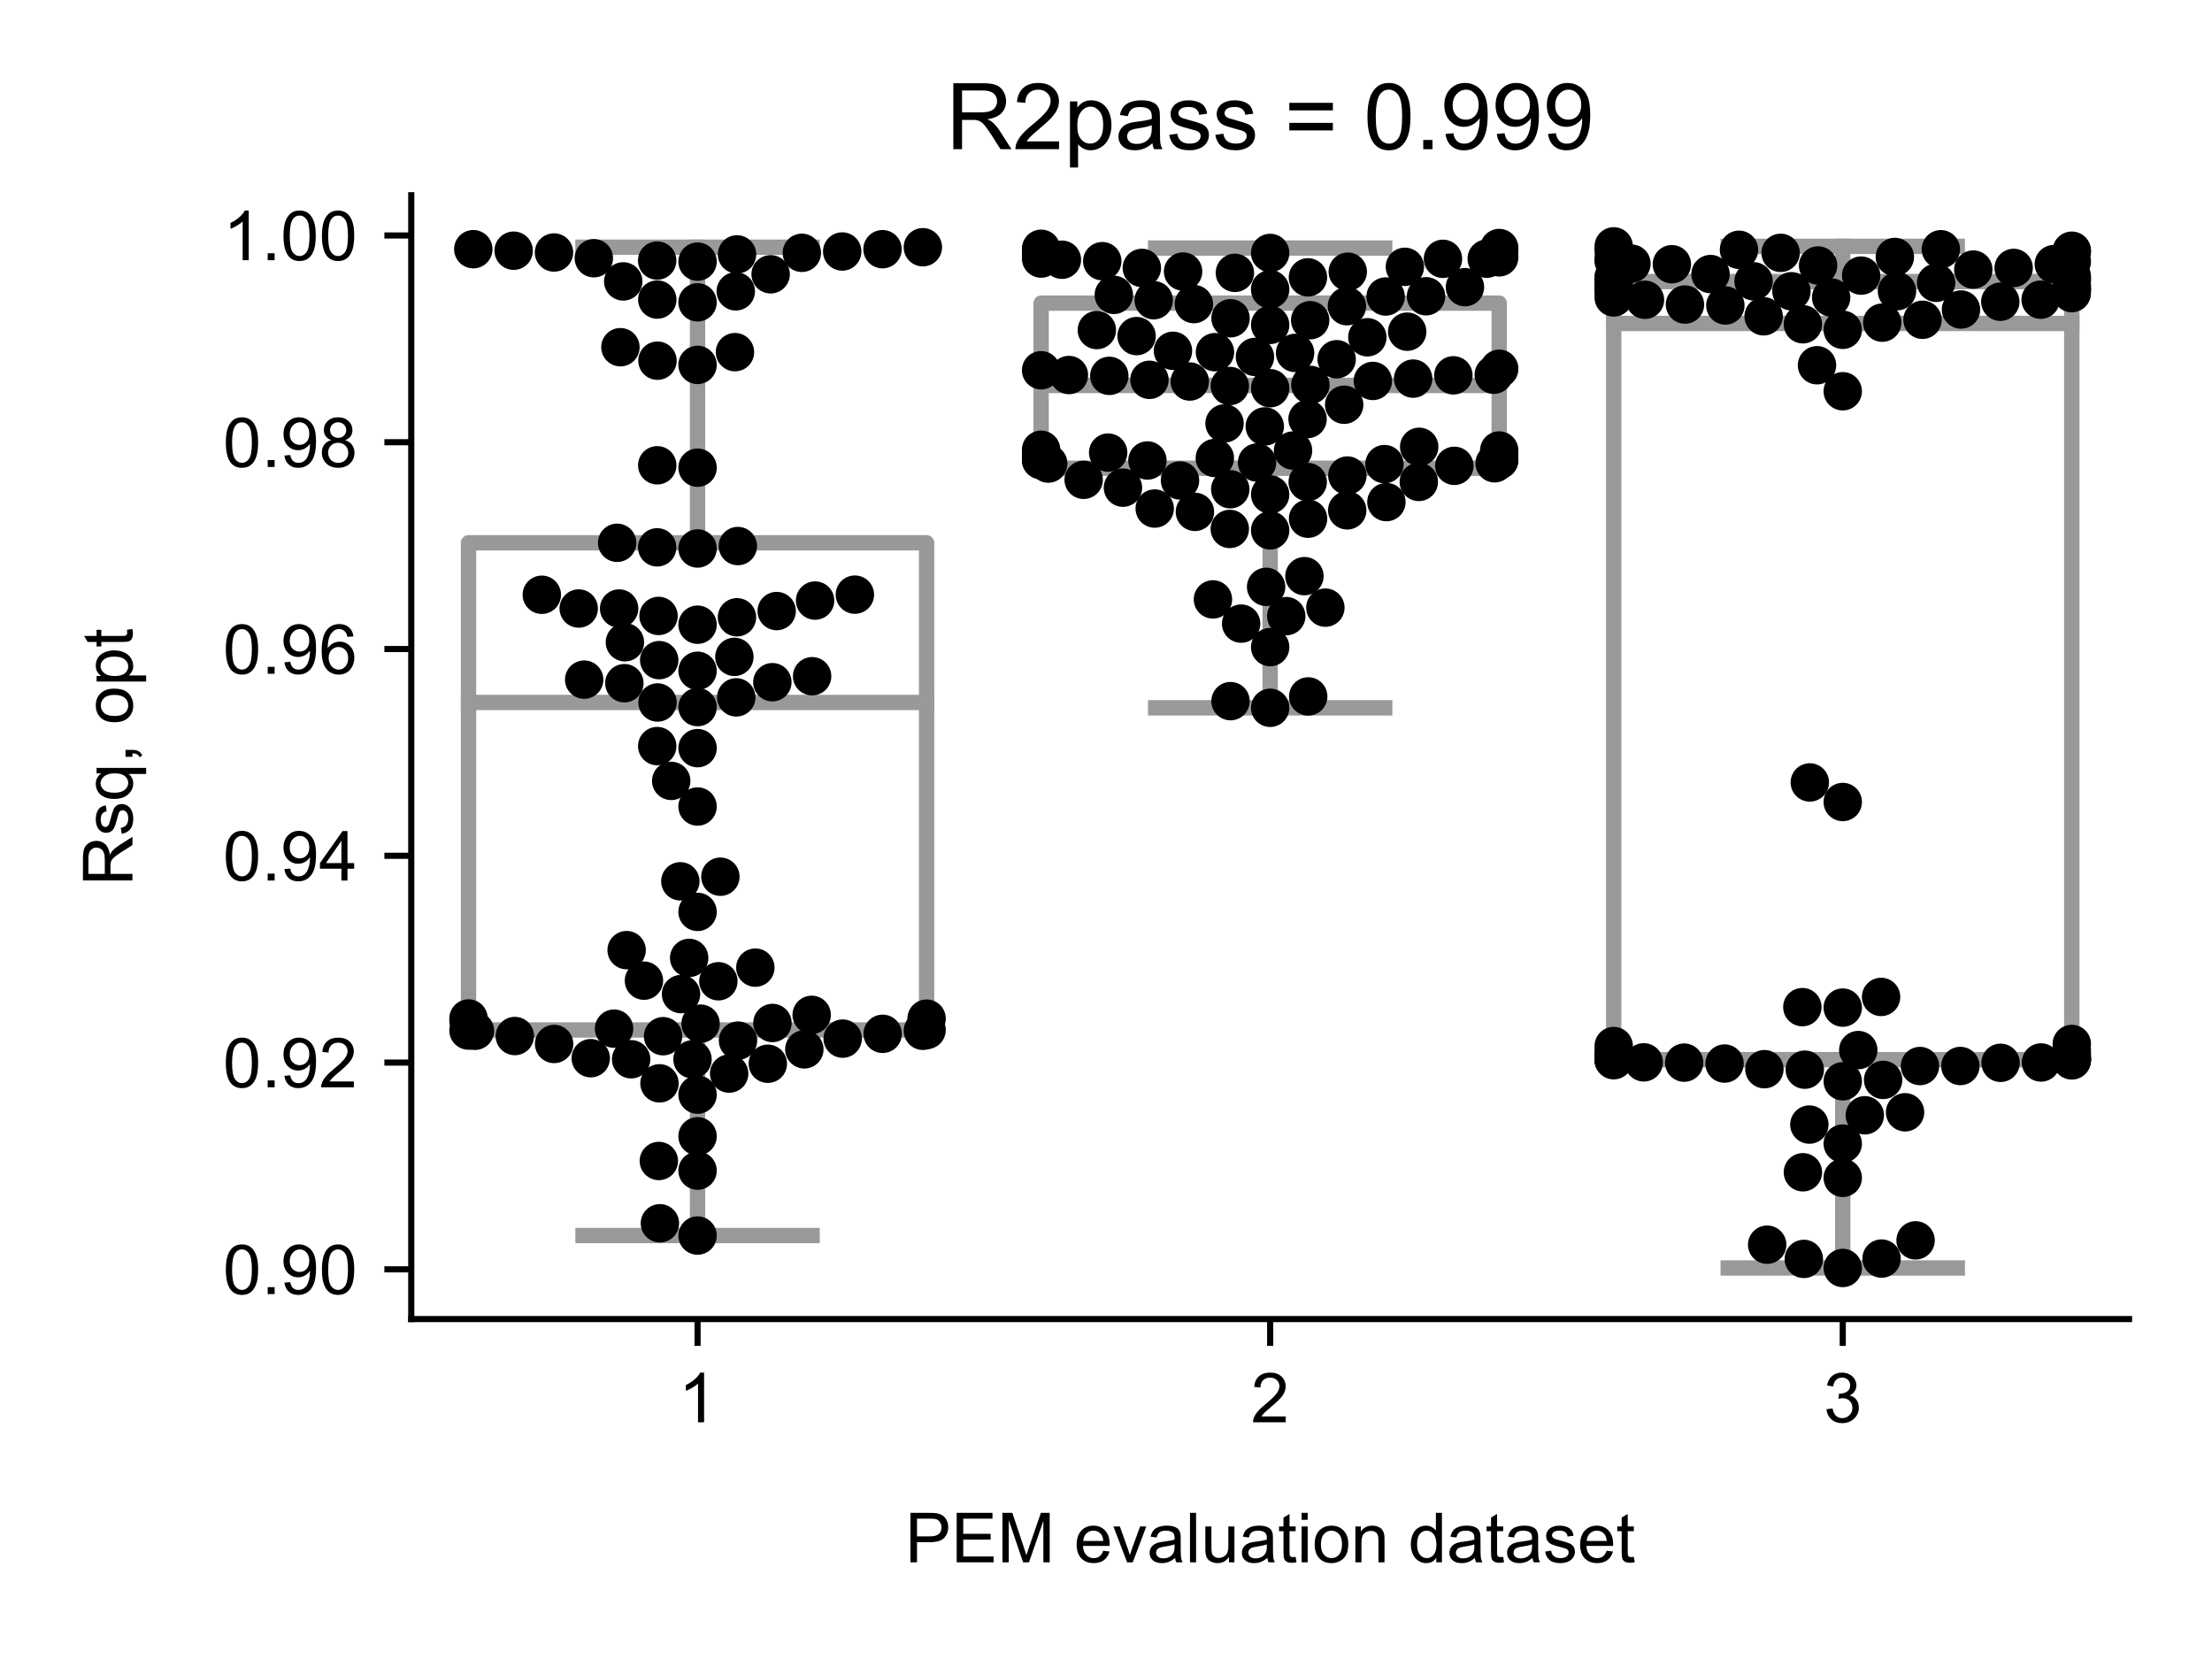 <?xml version="1.0" encoding="utf-8" standalone="no"?>
<!DOCTYPE svg PUBLIC "-//W3C//DTD SVG 1.1//EN"
  "http://www.w3.org/Graphics/SVG/1.1/DTD/svg11.dtd">
<!-- Created with matplotlib (https://matplotlib.org/) -->
<svg height="216pt" version="1.1" viewBox="0 0 288 216" width="288pt" xmlns="http://www.w3.org/2000/svg" xmlns:xlink="http://www.w3.org/1999/xlink">
 <defs>
  <style type="text/css">*{stroke-linecap:butt;stroke-linejoin:round;}</style>
 </defs>
 <g id="figure_1">
  <g id="patch_1">
   <path d="M 0 216 
L 288 216 
L 288 0 
L 0 0 
z
" style="fill:#ffffff;"/>
  </g>
  <g id="axes_1">
   <g id="patch_2">
    <path d="M 53.546 171.738 
L 277.2 171.738 
L 277.2 25.425 
L 53.546 25.425 
z
" style="fill:#ffffff;"/>
   </g>
   <g id="patch_3">
    <path clip-path="url(#p4222697582)" d="M 61.001 134.102 
L 120.642 134.102 
L 120.642 70.671 
L 61.001 70.671 
L 61.001 134.102 
z
" style="fill:#ffffff;stroke:#999999;stroke-linejoin:miter;stroke-width:2;"/>
   </g>
   <g id="patch_4">
    <path clip-path="url(#p4222697582)" d="M 135.552 60.967 
L 195.193 60.967 
L 195.193 39.466 
L 135.552 39.466 
L 135.552 60.967 
z
" style="fill:#ffffff;stroke:#999999;stroke-linejoin:miter;stroke-width:2;"/>
   </g>
   <g id="patch_5">
    <path clip-path="url(#p4222697582)" d="M 210.104 137.968 
L 269.745 137.968 
L 269.745 36.66 
L 210.104 36.66 
L 210.104 137.968 
z
" style="fill:#ffffff;stroke:#999999;stroke-linejoin:miter;stroke-width:2;"/>
   </g>
   <g id="matplotlib.axis_1">
    <g id="xtick_1">
     <g id="line2d_1">
      <defs>
       <path d="M 0 0 
L 0 3.5 
" id="md95dcad3e2" style="stroke:#000000;stroke-width:0.8;"/>
      </defs>
      <g>
       <use style="stroke:#000000;stroke-width:0.8;" x="90.821" xlink:href="#md95dcad3e2" y="171.738"/>
      </g>
     </g>
     <g id="text_1">
      <!-- 1 -->
      <g transform="translate(88.319 185.18)scale(0.09 -0.09)">
       <defs>
        <path d="M 37.25 0 
L 28.469 0 
L 28.469 56 
Q 25.297 52.984 20.141 49.953 
Q 14.984 46.922 10.891 45.406 
L 10.891 53.906 
Q 18.266 57.375 23.781 62.297 
Q 29.297 67.234 31.594 71.875 
L 37.25 71.875 
z
" id="ArialMT-49"/>
       </defs>
       <use xlink:href="#ArialMT-49"/>
      </g>
     </g>
    </g>
    <g id="xtick_2">
     <g id="line2d_2">
      <g>
       <use style="stroke:#000000;stroke-width:0.8;" x="165.373" xlink:href="#md95dcad3e2" y="171.738"/>
      </g>
     </g>
     <g id="text_2">
      <!-- 2 -->
      <g transform="translate(162.87 185.18)scale(0.09 -0.09)">
       <defs>
        <path d="M 50.344 8.453 
L 50.344 0 
L 3.031 0 
Q 2.938 3.172 4.047 6.109 
Q 5.859 10.938 9.828 15.625 
Q 13.812 20.312 21.344 26.469 
Q 33.016 36.031 37.109 41.625 
Q 41.219 47.219 41.219 52.203 
Q 41.219 57.422 37.469 61 
Q 33.734 64.594 27.734 64.594 
Q 21.391 64.594 17.578 60.781 
Q 13.766 56.984 13.719 50.25 
L 4.688 51.172 
Q 5.609 61.281 11.656 66.578 
Q 17.719 71.875 27.938 71.875 
Q 38.234 71.875 44.234 66.156 
Q 50.25 60.453 50.25 52 
Q 50.25 47.703 48.484 43.547 
Q 46.734 39.406 42.656 34.812 
Q 38.578 30.219 29.109 22.219 
Q 21.188 15.578 18.938 13.203 
Q 16.703 10.844 15.234 8.453 
z
" id="ArialMT-50"/>
       </defs>
       <use xlink:href="#ArialMT-50"/>
      </g>
     </g>
    </g>
    <g id="xtick_3">
     <g id="line2d_3">
      <g>
       <use style="stroke:#000000;stroke-width:0.8;" x="239.924" xlink:href="#md95dcad3e2" y="171.738"/>
      </g>
     </g>
     <g id="text_3">
      <!-- 3 -->
      <g transform="translate(237.422 185.18)scale(0.09 -0.09)">
       <defs>
        <path d="M 4.203 18.891 
L 12.984 20.062 
Q 14.5 12.594 18.141 9.297 
Q 21.781 6 27 6 
Q 33.203 6 37.469 10.297 
Q 41.75 14.594 41.75 20.953 
Q 41.75 27 37.797 30.922 
Q 33.844 34.859 27.734 34.859 
Q 25.25 34.859 21.531 33.891 
L 22.516 41.609 
Q 23.391 41.5 23.922 41.5 
Q 29.547 41.5 34.031 44.422 
Q 38.531 47.359 38.531 53.469 
Q 38.531 58.297 35.25 61.469 
Q 31.984 64.656 26.812 64.656 
Q 21.688 64.656 18.266 61.422 
Q 14.844 58.203 13.875 51.766 
L 5.078 53.328 
Q 6.688 62.156 12.391 67.016 
Q 18.109 71.875 26.609 71.875 
Q 32.469 71.875 37.391 69.359 
Q 42.328 66.844 44.938 62.5 
Q 47.562 58.156 47.562 53.266 
Q 47.562 48.641 45.062 44.828 
Q 42.578 41.016 37.703 38.766 
Q 44.047 37.312 47.562 32.688 
Q 51.078 28.078 51.078 21.141 
Q 51.078 11.766 44.234 5.25 
Q 37.406 -1.266 26.953 -1.266 
Q 17.531 -1.266 11.297 4.344 
Q 5.078 9.969 4.203 18.891 
z
" id="ArialMT-51"/>
       </defs>
       <use xlink:href="#ArialMT-51"/>
      </g>
     </g>
    </g>
    <g id="text_4">
     <!-- PEM evaluation dataset -->
     <g transform="translate(117.846 203.411)scale(0.09 -0.09)">
      <defs>
       <path d="M 7.719 0 
L 7.719 71.578 
L 34.719 71.578 
Q 41.844 71.578 45.609 70.906 
Q 50.875 70.016 54.438 67.547 
Q 58.016 65.094 60.188 60.641 
Q 62.359 56.203 62.359 50.875 
Q 62.359 41.75 56.547 35.422 
Q 50.734 29.109 35.547 29.109 
L 17.188 29.109 
L 17.188 0 
z
M 17.188 37.547 
L 35.688 37.547 
Q 44.875 37.547 48.734 40.969 
Q 52.594 44.391 52.594 50.594 
Q 52.594 55.078 50.312 58.266 
Q 48.047 61.469 44.344 62.5 
Q 41.938 63.141 35.5 63.141 
L 17.188 63.141 
z
" id="ArialMT-80"/>
       <path d="M 7.906 0 
L 7.906 71.578 
L 59.672 71.578 
L 59.672 63.141 
L 17.391 63.141 
L 17.391 41.219 
L 56.984 41.219 
L 56.984 32.812 
L 17.391 32.812 
L 17.391 8.453 
L 61.328 8.453 
L 61.328 0 
z
" id="ArialMT-69"/>
       <path d="M 7.422 0 
L 7.422 71.578 
L 21.688 71.578 
L 38.625 20.906 
Q 40.969 13.812 42.047 10.297 
Q 43.266 14.203 45.844 21.781 
L 62.984 71.578 
L 75.734 71.578 
L 75.734 0 
L 66.609 0 
L 66.609 59.906 
L 45.797 0 
L 37.25 0 
L 16.547 60.938 
L 16.547 0 
z
" id="ArialMT-77"/>
       <path id="ArialMT-32"/>
       <path d="M 42.094 16.703 
L 51.172 15.578 
Q 49.031 7.625 43.219 3.219 
Q 37.406 -1.172 28.375 -1.172 
Q 17 -1.172 10.328 5.828 
Q 3.656 12.844 3.656 25.484 
Q 3.656 38.578 10.391 45.797 
Q 17.141 53.031 27.875 53.031 
Q 38.281 53.031 44.875 45.953 
Q 51.469 38.875 51.469 26.031 
Q 51.469 25.25 51.422 23.688 
L 12.75 23.688 
Q 13.234 15.141 17.578 10.594 
Q 21.922 6.062 28.422 6.062 
Q 33.25 6.062 36.672 8.594 
Q 40.094 11.141 42.094 16.703 
z
M 13.234 30.906 
L 42.188 30.906 
Q 41.609 37.453 38.875 40.719 
Q 34.672 45.797 27.984 45.797 
Q 21.922 45.797 17.797 41.75 
Q 13.672 37.703 13.234 30.906 
z
" id="ArialMT-101"/>
       <path d="M 21 0 
L 1.266 51.859 
L 10.547 51.859 
L 21.688 20.797 
Q 23.484 15.766 25 10.359 
Q 26.172 14.453 28.266 20.219 
L 39.797 51.859 
L 48.828 51.859 
L 29.203 0 
z
" id="ArialMT-118"/>
       <path d="M 40.438 6.391 
Q 35.547 2.25 31.031 0.531 
Q 26.516 -1.172 21.344 -1.172 
Q 12.797 -1.172 8.203 3 
Q 3.609 7.172 3.609 13.672 
Q 3.609 17.484 5.344 20.625 
Q 7.078 23.781 9.891 25.688 
Q 12.703 27.594 16.219 28.562 
Q 18.797 29.25 24.031 29.891 
Q 34.672 31.156 39.703 32.906 
Q 39.75 34.719 39.75 35.203 
Q 39.75 40.578 37.25 42.781 
Q 33.891 45.75 27.25 45.75 
Q 21.047 45.75 18.094 43.578 
Q 15.141 41.406 13.719 35.891 
L 5.125 37.062 
Q 6.297 42.578 8.984 45.969 
Q 11.672 49.359 16.75 51.188 
Q 21.828 53.031 28.516 53.031 
Q 35.156 53.031 39.297 51.469 
Q 43.453 49.906 45.406 47.531 
Q 47.359 45.172 48.141 41.547 
Q 48.578 39.312 48.578 33.453 
L 48.578 21.734 
Q 48.578 9.469 49.141 6.219 
Q 49.703 2.984 51.375 0 
L 42.188 0 
Q 40.828 2.734 40.438 6.391 
z
M 39.703 26.031 
Q 34.906 24.078 25.344 22.703 
Q 19.922 21.922 17.672 20.938 
Q 15.438 19.969 14.203 18.094 
Q 12.984 16.219 12.984 13.922 
Q 12.984 10.406 15.641 8.062 
Q 18.312 5.719 23.438 5.719 
Q 28.516 5.719 32.469 7.938 
Q 36.422 10.156 38.281 14.016 
Q 39.703 17 39.703 22.797 
z
" id="ArialMT-97"/>
       <path d="M 6.391 0 
L 6.391 71.578 
L 15.188 71.578 
L 15.188 0 
z
" id="ArialMT-108"/>
       <path d="M 40.578 0 
L 40.578 7.625 
Q 34.516 -1.172 24.125 -1.172 
Q 19.531 -1.172 15.547 0.578 
Q 11.578 2.344 9.641 5 
Q 7.719 7.672 6.938 11.531 
Q 6.391 14.109 6.391 19.734 
L 6.391 51.859 
L 15.188 51.859 
L 15.188 23.094 
Q 15.188 16.219 15.719 13.812 
Q 16.547 10.359 19.234 8.375 
Q 21.922 6.391 25.875 6.391 
Q 29.828 6.391 33.297 8.422 
Q 36.766 10.453 38.203 13.938 
Q 39.656 17.438 39.656 24.078 
L 39.656 51.859 
L 48.438 51.859 
L 48.438 0 
z
" id="ArialMT-117"/>
       <path d="M 25.781 7.859 
L 27.047 0.094 
Q 23.344 -0.688 20.406 -0.688 
Q 15.625 -0.688 12.984 0.828 
Q 10.359 2.344 9.281 4.812 
Q 8.203 7.281 8.203 15.188 
L 8.203 45.016 
L 1.766 45.016 
L 1.766 51.859 
L 8.203 51.859 
L 8.203 64.703 
L 16.938 69.969 
L 16.938 51.859 
L 25.781 51.859 
L 25.781 45.016 
L 16.938 45.016 
L 16.938 14.703 
Q 16.938 10.938 17.406 9.859 
Q 17.875 8.797 18.922 8.156 
Q 19.969 7.516 21.922 7.516 
Q 23.391 7.516 25.781 7.859 
z
" id="ArialMT-116"/>
       <path d="M 6.641 61.469 
L 6.641 71.578 
L 15.438 71.578 
L 15.438 61.469 
z
M 6.641 0 
L 6.641 51.859 
L 15.438 51.859 
L 15.438 0 
z
" id="ArialMT-105"/>
       <path d="M 3.328 25.922 
Q 3.328 40.328 11.328 47.266 
Q 18.016 53.031 27.641 53.031 
Q 38.328 53.031 45.109 46.016 
Q 51.906 39.016 51.906 26.656 
Q 51.906 16.656 48.906 10.906 
Q 45.906 5.172 40.156 2 
Q 34.422 -1.172 27.641 -1.172 
Q 16.75 -1.172 10.031 5.812 
Q 3.328 12.797 3.328 25.922 
z
M 12.359 25.922 
Q 12.359 15.969 16.703 11.016 
Q 21.047 6.062 27.641 6.062 
Q 34.188 6.062 38.531 11.031 
Q 42.875 16.016 42.875 26.219 
Q 42.875 35.844 38.5 40.797 
Q 34.125 45.75 27.641 45.75 
Q 21.047 45.75 16.703 40.812 
Q 12.359 35.891 12.359 25.922 
z
" id="ArialMT-111"/>
       <path d="M 6.594 0 
L 6.594 51.859 
L 14.5 51.859 
L 14.5 44.484 
Q 20.219 53.031 31 53.031 
Q 35.688 53.031 39.625 51.344 
Q 43.562 49.656 45.516 46.922 
Q 47.469 44.188 48.25 40.438 
Q 48.734 37.984 48.734 31.891 
L 48.734 0 
L 39.938 0 
L 39.938 31.547 
Q 39.938 36.922 38.906 39.578 
Q 37.891 42.234 35.281 43.812 
Q 32.672 45.406 29.156 45.406 
Q 23.531 45.406 19.453 41.844 
Q 15.375 38.281 15.375 28.328 
L 15.375 0 
z
" id="ArialMT-110"/>
       <path d="M 40.234 0 
L 40.234 6.547 
Q 35.297 -1.172 25.734 -1.172 
Q 19.531 -1.172 14.328 2.25 
Q 9.125 5.672 6.266 11.797 
Q 3.422 17.922 3.422 25.875 
Q 3.422 33.641 6 39.969 
Q 8.594 46.297 13.766 49.656 
Q 18.953 53.031 25.344 53.031 
Q 30.031 53.031 33.688 51.047 
Q 37.359 49.078 39.656 45.906 
L 39.656 71.578 
L 48.391 71.578 
L 48.391 0 
z
M 12.453 25.875 
Q 12.453 15.922 16.641 10.984 
Q 20.844 6.062 26.562 6.062 
Q 32.328 6.062 36.344 10.766 
Q 40.375 15.484 40.375 25.141 
Q 40.375 35.797 36.266 40.766 
Q 32.172 45.75 26.172 45.75 
Q 20.312 45.75 16.375 40.969 
Q 12.453 36.188 12.453 25.875 
z
" id="ArialMT-100"/>
       <path d="M 3.078 15.484 
L 11.766 16.844 
Q 12.5 11.625 15.844 8.844 
Q 19.188 6.062 25.203 6.062 
Q 31.25 6.062 34.172 8.516 
Q 37.109 10.984 37.109 14.312 
Q 37.109 17.281 34.516 19 
Q 32.719 20.172 25.531 21.969 
Q 15.875 24.422 12.141 26.203 
Q 8.406 27.984 6.469 31.125 
Q 4.547 34.281 4.547 38.094 
Q 4.547 41.547 6.125 44.5 
Q 7.719 47.469 10.453 49.422 
Q 12.5 50.922 16.031 51.969 
Q 19.578 53.031 23.641 53.031 
Q 29.734 53.031 34.344 51.266 
Q 38.969 49.516 41.156 46.5 
Q 43.359 43.5 44.188 38.484 
L 35.594 37.312 
Q 35.016 41.312 32.203 43.547 
Q 29.391 45.797 24.266 45.797 
Q 18.219 45.797 15.625 43.797 
Q 13.031 41.797 13.031 39.109 
Q 13.031 37.406 14.109 36.031 
Q 15.188 34.625 17.484 33.688 
Q 18.797 33.203 25.25 31.453 
Q 34.578 28.953 38.25 27.359 
Q 41.938 25.781 44.031 22.75 
Q 46.141 19.734 46.141 15.234 
Q 46.141 10.844 43.578 6.953 
Q 41.016 3.078 36.172 0.953 
Q 31.344 -1.172 25.25 -1.172 
Q 15.141 -1.172 9.844 3.031 
Q 4.547 7.234 3.078 15.484 
z
" id="ArialMT-115"/>
      </defs>
      <use xlink:href="#ArialMT-80"/>
      <use x="66.699" xlink:href="#ArialMT-69"/>
      <use x="133.398" xlink:href="#ArialMT-77"/>
      <use x="216.699" xlink:href="#ArialMT-32"/>
      <use x="244.482" xlink:href="#ArialMT-101"/>
      <use x="300.098" xlink:href="#ArialMT-118"/>
      <use x="350.098" xlink:href="#ArialMT-97"/>
      <use x="405.713" xlink:href="#ArialMT-108"/>
      <use x="427.93" xlink:href="#ArialMT-117"/>
      <use x="483.545" xlink:href="#ArialMT-97"/>
      <use x="539.16" xlink:href="#ArialMT-116"/>
      <use x="566.943" xlink:href="#ArialMT-105"/>
      <use x="589.16" xlink:href="#ArialMT-111"/>
      <use x="644.775" xlink:href="#ArialMT-110"/>
      <use x="700.391" xlink:href="#ArialMT-32"/>
      <use x="728.174" xlink:href="#ArialMT-100"/>
      <use x="783.789" xlink:href="#ArialMT-97"/>
      <use x="839.404" xlink:href="#ArialMT-116"/>
      <use x="867.188" xlink:href="#ArialMT-97"/>
      <use x="922.803" xlink:href="#ArialMT-115"/>
      <use x="972.803" xlink:href="#ArialMT-101"/>
      <use x="1028.418" xlink:href="#ArialMT-116"/>
     </g>
    </g>
   </g>
   <g id="matplotlib.axis_2">
    <g id="ytick_1">
     <g id="line2d_4">
      <defs>
       <path d="M 0 0 
L -3.5 0 
" id="m037b7d2558" style="stroke:#000000;stroke-width:0.8;"/>
      </defs>
      <g>
       <use style="stroke:#000000;stroke-width:0.8;" x="53.546" xlink:href="#m037b7d2558" y="165.267"/>
      </g>
     </g>
     <g id="text_5">
      <!-- 0.90 -->
      <g transform="translate(29.031 168.488)scale(0.09 -0.09)">
       <defs>
        <path d="M 4.156 35.297 
Q 4.156 48 6.766 55.734 
Q 9.375 63.484 14.516 67.672 
Q 19.672 71.875 27.484 71.875 
Q 33.25 71.875 37.594 69.547 
Q 41.938 67.234 44.766 62.859 
Q 47.609 58.5 49.219 52.219 
Q 50.828 45.953 50.828 35.297 
Q 50.828 22.703 48.234 14.969 
Q 45.656 7.234 40.5 3 
Q 35.359 -1.219 27.484 -1.219 
Q 17.141 -1.219 11.234 6.203 
Q 4.156 15.141 4.156 35.297 
z
M 13.188 35.297 
Q 13.188 17.672 17.312 11.828 
Q 21.438 6 27.484 6 
Q 33.547 6 37.672 11.859 
Q 41.797 17.719 41.797 35.297 
Q 41.797 52.984 37.672 58.781 
Q 33.547 64.594 27.391 64.594 
Q 21.344 64.594 17.719 59.469 
Q 13.188 52.938 13.188 35.297 
z
" id="ArialMT-48"/>
        <path d="M 9.078 0 
L 9.078 10.016 
L 19.094 10.016 
L 19.094 0 
z
" id="ArialMT-46"/>
        <path d="M 5.469 16.547 
L 13.922 17.328 
Q 14.984 11.375 18.016 8.688 
Q 21.047 6 25.781 6 
Q 29.828 6 32.875 7.859 
Q 35.938 9.719 37.891 12.812 
Q 39.844 15.922 41.156 21.188 
Q 42.484 26.469 42.484 31.938 
Q 42.484 32.516 42.438 33.688 
Q 39.797 29.5 35.234 26.875 
Q 30.672 24.266 25.344 24.266 
Q 16.453 24.266 10.297 30.703 
Q 4.156 37.156 4.156 47.703 
Q 4.156 58.594 10.578 65.234 
Q 17 71.875 26.656 71.875 
Q 33.641 71.875 39.422 68.109 
Q 45.219 64.359 48.219 57.391 
Q 51.219 50.438 51.219 37.25 
Q 51.219 23.531 48.234 15.406 
Q 45.266 7.281 39.375 3.031 
Q 33.5 -1.219 25.594 -1.219 
Q 17.188 -1.219 11.859 3.438 
Q 6.547 8.109 5.469 16.547 
z
M 41.453 48.141 
Q 41.453 55.719 37.422 60.156 
Q 33.406 64.594 27.734 64.594 
Q 21.875 64.594 17.531 59.812 
Q 13.188 55.031 13.188 47.406 
Q 13.188 40.578 17.312 36.297 
Q 21.438 32.031 27.484 32.031 
Q 33.594 32.031 37.516 36.297 
Q 41.453 40.578 41.453 48.141 
z
" id="ArialMT-57"/>
       </defs>
       <use xlink:href="#ArialMT-48"/>
       <use x="55.615" xlink:href="#ArialMT-46"/>
       <use x="83.398" xlink:href="#ArialMT-57"/>
       <use x="139.014" xlink:href="#ArialMT-48"/>
      </g>
     </g>
    </g>
    <g id="ytick_2">
     <g id="line2d_5">
      <g>
       <use style="stroke:#000000;stroke-width:0.8;" x="53.546" xlink:href="#m037b7d2558" y="138.345"/>
      </g>
     </g>
     <g id="text_6">
      <!-- 0.92 -->
      <g transform="translate(29.031 141.566)scale(0.09 -0.09)">
       <use xlink:href="#ArialMT-48"/>
       <use x="55.615" xlink:href="#ArialMT-46"/>
       <use x="83.398" xlink:href="#ArialMT-57"/>
       <use x="139.014" xlink:href="#ArialMT-50"/>
      </g>
     </g>
    </g>
    <g id="ytick_3">
     <g id="line2d_6">
      <g>
       <use style="stroke:#000000;stroke-width:0.8;" x="53.546" xlink:href="#m037b7d2558" y="111.423"/>
      </g>
     </g>
     <g id="text_7">
      <!-- 0.94 -->
      <g transform="translate(29.031 114.644)scale(0.09 -0.09)">
       <defs>
        <path d="M 32.328 0 
L 32.328 17.141 
L 1.266 17.141 
L 1.266 25.203 
L 33.938 71.578 
L 41.109 71.578 
L 41.109 25.203 
L 50.781 25.203 
L 50.781 17.141 
L 41.109 17.141 
L 41.109 0 
z
M 32.328 25.203 
L 32.328 57.469 
L 9.906 25.203 
z
" id="ArialMT-52"/>
       </defs>
       <use xlink:href="#ArialMT-48"/>
       <use x="55.615" xlink:href="#ArialMT-46"/>
       <use x="83.398" xlink:href="#ArialMT-57"/>
       <use x="139.014" xlink:href="#ArialMT-52"/>
      </g>
     </g>
    </g>
    <g id="ytick_4">
     <g id="line2d_7">
      <g>
       <use style="stroke:#000000;stroke-width:0.8;" x="53.546" xlink:href="#m037b7d2558" y="84.501"/>
      </g>
     </g>
     <g id="text_8">
      <!-- 0.96 -->
      <g transform="translate(29.031 87.722)scale(0.09 -0.09)">
       <defs>
        <path d="M 49.75 54.047 
L 41.016 53.375 
Q 39.844 58.547 37.703 60.891 
Q 34.125 64.656 28.906 64.656 
Q 24.703 64.656 21.531 62.312 
Q 17.391 59.281 14.984 53.469 
Q 12.594 47.656 12.5 36.922 
Q 15.672 41.75 20.266 44.094 
Q 24.859 46.438 29.891 46.438 
Q 38.672 46.438 44.844 39.969 
Q 51.031 33.5 51.031 23.25 
Q 51.031 16.5 48.125 10.719 
Q 45.219 4.938 40.141 1.859 
Q 35.062 -1.219 28.609 -1.219 
Q 17.625 -1.219 10.688 6.859 
Q 3.766 14.938 3.766 33.5 
Q 3.766 54.25 11.422 63.672 
Q 18.109 71.875 29.438 71.875 
Q 37.891 71.875 43.281 67.141 
Q 48.688 62.406 49.75 54.047 
z
M 13.875 23.188 
Q 13.875 18.656 15.797 14.5 
Q 17.719 10.359 21.188 8.172 
Q 24.656 6 28.469 6 
Q 34.031 6 38.031 10.484 
Q 42.047 14.984 42.047 22.703 
Q 42.047 30.125 38.078 34.391 
Q 34.125 38.672 28.125 38.672 
Q 22.172 38.672 18.016 34.391 
Q 13.875 30.125 13.875 23.188 
z
" id="ArialMT-54"/>
       </defs>
       <use xlink:href="#ArialMT-48"/>
       <use x="55.615" xlink:href="#ArialMT-46"/>
       <use x="83.398" xlink:href="#ArialMT-57"/>
       <use x="139.014" xlink:href="#ArialMT-54"/>
      </g>
     </g>
    </g>
    <g id="ytick_5">
     <g id="line2d_8">
      <g>
       <use style="stroke:#000000;stroke-width:0.8;" x="53.546" xlink:href="#m037b7d2558" y="57.579"/>
      </g>
     </g>
     <g id="text_9">
      <!-- 0.98 -->
      <g transform="translate(29.031 60.8)scale(0.09 -0.09)">
       <defs>
        <path d="M 17.672 38.812 
Q 12.203 40.828 9.562 44.531 
Q 6.938 48.25 6.938 53.422 
Q 6.938 61.234 12.547 66.547 
Q 18.172 71.875 27.484 71.875 
Q 36.859 71.875 42.578 66.422 
Q 48.297 60.984 48.297 53.172 
Q 48.297 48.188 45.672 44.5 
Q 43.062 40.828 37.75 38.812 
Q 44.344 36.672 47.781 31.875 
Q 51.219 27.094 51.219 20.453 
Q 51.219 11.281 44.719 5.031 
Q 38.234 -1.219 27.641 -1.219 
Q 17.047 -1.219 10.547 5.047 
Q 4.047 11.328 4.047 20.703 
Q 4.047 27.688 7.594 32.391 
Q 11.141 37.109 17.672 38.812 
z
M 15.922 53.719 
Q 15.922 48.641 19.188 45.406 
Q 22.469 42.188 27.688 42.188 
Q 32.766 42.188 36.016 45.375 
Q 39.266 48.578 39.266 53.219 
Q 39.266 58.062 35.906 61.359 
Q 32.562 64.656 27.594 64.656 
Q 22.562 64.656 19.234 61.422 
Q 15.922 58.203 15.922 53.719 
z
M 13.094 20.656 
Q 13.094 16.891 14.875 13.375 
Q 16.656 9.859 20.172 7.922 
Q 23.688 6 27.734 6 
Q 34.031 6 38.125 10.047 
Q 42.234 14.109 42.234 20.359 
Q 42.234 26.703 38.016 30.859 
Q 33.797 35.016 27.438 35.016 
Q 21.234 35.016 17.156 30.906 
Q 13.094 26.812 13.094 20.656 
z
" id="ArialMT-56"/>
       </defs>
       <use xlink:href="#ArialMT-48"/>
       <use x="55.615" xlink:href="#ArialMT-46"/>
       <use x="83.398" xlink:href="#ArialMT-57"/>
       <use x="139.014" xlink:href="#ArialMT-56"/>
      </g>
     </g>
    </g>
    <g id="ytick_6">
     <g id="line2d_9">
      <g>
       <use style="stroke:#000000;stroke-width:0.8;" x="53.546" xlink:href="#m037b7d2558" y="30.657"/>
      </g>
     </g>
     <g id="text_10">
      <!-- 1.00 -->
      <g transform="translate(29.031 33.878)scale(0.09 -0.09)">
       <use xlink:href="#ArialMT-49"/>
       <use x="55.615" xlink:href="#ArialMT-46"/>
       <use x="83.398" xlink:href="#ArialMT-48"/>
       <use x="139.014" xlink:href="#ArialMT-48"/>
      </g>
     </g>
    </g>
    <g id="text_11">
     <!-- Rsq, opt -->
     <g transform="translate(17.242 115.339)rotate(-90)scale(0.09 -0.09)">
      <defs>
       <path d="M 7.859 0 
L 7.859 71.578 
L 39.594 71.578 
Q 49.172 71.578 54.141 69.641 
Q 59.125 67.719 62.109 62.828 
Q 65.094 57.953 65.094 52.047 
Q 65.094 44.438 60.156 39.203 
Q 55.219 33.984 44.922 32.562 
Q 48.688 30.766 50.641 29 
Q 54.781 25.203 58.5 19.484 
L 70.953 0 
L 59.031 0 
L 49.562 14.891 
Q 45.406 21.344 42.719 24.75 
Q 40.047 28.172 37.922 29.531 
Q 35.797 30.906 33.594 31.453 
Q 31.984 31.781 28.328 31.781 
L 17.328 31.781 
L 17.328 0 
z
M 17.328 39.984 
L 37.703 39.984 
Q 44.188 39.984 47.844 41.328 
Q 51.516 42.672 53.422 45.625 
Q 55.328 48.578 55.328 52.047 
Q 55.328 57.125 51.641 60.391 
Q 47.953 63.672 39.984 63.672 
L 17.328 63.672 
z
" id="ArialMT-82"/>
       <path d="M 39.656 -19.875 
L 39.656 5.516 
Q 37.594 2.641 33.906 0.734 
Q 30.219 -1.172 26.078 -1.172 
Q 16.844 -1.172 10.172 6.203 
Q 3.516 13.578 3.516 26.422 
Q 3.516 34.234 6.219 40.422 
Q 8.938 46.625 14.078 49.828 
Q 19.234 53.031 25.391 53.031 
Q 35.016 53.031 40.531 44.922 
L 40.531 51.859 
L 48.438 51.859 
L 48.438 -19.875 
z
M 12.547 26.078 
Q 12.547 16.062 16.75 11.062 
Q 20.953 6.062 26.812 6.062 
Q 32.422 6.062 36.469 10.812 
Q 40.531 15.578 40.531 25.297 
Q 40.531 35.641 36.25 40.859 
Q 31.984 46.094 26.219 46.094 
Q 20.516 46.094 16.531 41.234 
Q 12.547 36.375 12.547 26.078 
z
" id="ArialMT-113"/>
       <path d="M 8.891 0 
L 8.891 10.016 
L 18.891 10.016 
L 18.891 0 
Q 18.891 -5.516 16.938 -8.906 
Q 14.984 -12.312 10.75 -14.156 
L 8.297 -10.406 
Q 11.078 -9.188 12.391 -6.812 
Q 13.719 -4.438 13.875 0 
z
" id="ArialMT-44"/>
       <path d="M 6.594 -19.875 
L 6.594 51.859 
L 14.594 51.859 
L 14.594 45.125 
Q 17.438 49.078 21 51.047 
Q 24.562 53.031 29.641 53.031 
Q 36.281 53.031 41.359 49.609 
Q 46.438 46.188 49.016 39.953 
Q 51.609 33.734 51.609 26.312 
Q 51.609 18.359 48.75 11.984 
Q 45.906 5.609 40.453 2.219 
Q 35.016 -1.172 29 -1.172 
Q 24.609 -1.172 21.109 0.688 
Q 17.625 2.547 15.375 5.375 
L 15.375 -19.875 
z
M 14.547 25.641 
Q 14.547 15.625 18.594 10.844 
Q 22.656 6.062 28.422 6.062 
Q 34.281 6.062 38.453 11.016 
Q 42.625 15.969 42.625 26.375 
Q 42.625 36.281 38.547 41.203 
Q 34.469 46.141 28.812 46.141 
Q 23.188 46.141 18.859 40.891 
Q 14.547 35.641 14.547 25.641 
z
" id="ArialMT-112"/>
      </defs>
      <use xlink:href="#ArialMT-82"/>
      <use x="72.217" xlink:href="#ArialMT-115"/>
      <use x="122.217" xlink:href="#ArialMT-113"/>
      <use x="177.832" xlink:href="#ArialMT-44"/>
      <use x="205.615" xlink:href="#ArialMT-32"/>
      <use x="233.398" xlink:href="#ArialMT-111"/>
      <use x="289.014" xlink:href="#ArialMT-112"/>
      <use x="344.629" xlink:href="#ArialMT-116"/>
     </g>
    </g>
   </g>
   <g id="line2d_10">
    <path clip-path="url(#p4222697582)" d="M 90.821 134.102 
L 90.821 160.867 
" style="fill:none;stroke:#999999;stroke-linecap:square;stroke-width:2;"/>
   </g>
   <g id="line2d_11">
    <path clip-path="url(#p4222697582)" d="M 90.821 70.671 
L 90.821 32.189 
" style="fill:none;stroke:#999999;stroke-linecap:square;stroke-width:2;"/>
   </g>
   <g id="line2d_12">
    <path clip-path="url(#p4222697582)" d="M 75.911 160.867 
L 105.732 160.867 
" style="fill:none;stroke:#999999;stroke-linecap:square;stroke-width:2;"/>
   </g>
   <g id="line2d_13">
    <path clip-path="url(#p4222697582)" d="M 75.911 32.189 
L 105.732 32.189 
" style="fill:none;stroke:#999999;stroke-linecap:square;stroke-width:2;"/>
   </g>
   <g id="line2d_14"/>
   <g id="line2d_15">
    <path clip-path="url(#p4222697582)" d="M 165.373 60.967 
L 165.373 92.155 
" style="fill:none;stroke:#999999;stroke-linecap:square;stroke-width:2;"/>
   </g>
   <g id="line2d_16">
    <path clip-path="url(#p4222697582)" d="M 165.373 39.466 
L 165.373 32.293 
" style="fill:none;stroke:#999999;stroke-linecap:square;stroke-width:2;"/>
   </g>
   <g id="line2d_17">
    <path clip-path="url(#p4222697582)" d="M 150.463 92.155 
L 180.283 92.155 
" style="fill:none;stroke:#999999;stroke-linecap:square;stroke-width:2;"/>
   </g>
   <g id="line2d_18">
    <path clip-path="url(#p4222697582)" d="M 150.463 32.293 
L 180.283 32.293 
" style="fill:none;stroke:#999999;stroke-linecap:square;stroke-width:2;"/>
   </g>
   <g id="line2d_19"/>
   <g id="line2d_20">
    <path clip-path="url(#p4222697582)" d="M 239.924 137.968 
L 239.924 165.088 
" style="fill:none;stroke:#999999;stroke-linecap:square;stroke-width:2;"/>
   </g>
   <g id="line2d_21">
    <path clip-path="url(#p4222697582)" d="M 239.924 36.66 
L 239.924 32.076 
" style="fill:none;stroke:#999999;stroke-linecap:square;stroke-width:2;"/>
   </g>
   <g id="line2d_22">
    <path clip-path="url(#p4222697582)" d="M 225.014 165.088 
L 254.835 165.088 
" style="fill:none;stroke:#999999;stroke-linecap:square;stroke-width:2;"/>
   </g>
   <g id="line2d_23">
    <path clip-path="url(#p4222697582)" d="M 225.014 32.076 
L 254.835 32.076 
" style="fill:none;stroke:#999999;stroke-linecap:square;stroke-width:2;"/>
   </g>
   <g id="line2d_24"/>
   <g id="line2d_25">
    <path clip-path="url(#p4222697582)" d="M 61.001 91.463 
L 120.642 91.463 
" style="fill:none;stroke:#999999;stroke-linecap:square;stroke-width:2;"/>
   </g>
   <g id="line2d_26">
    <path clip-path="url(#p4222697582)" d="M 135.552 50.185 
L 195.193 50.185 
" style="fill:none;stroke:#999999;stroke-linecap:square;stroke-width:2;"/>
   </g>
   <g id="line2d_27">
    <path clip-path="url(#p4222697582)" d="M 210.104 42.114 
L 269.745 42.114 
" style="fill:none;stroke:#999999;stroke-linecap:square;stroke-width:2;"/>
   </g>
   <g id="patch_6">
    <path d="M 53.546 171.738 
L 53.546 25.425 
" style="fill:none;stroke:#000000;stroke-linecap:square;stroke-linejoin:miter;stroke-width:0.8;"/>
   </g>
   <g id="patch_7">
    <path d="M 53.546 171.738 
L 277.2 171.738 
" style="fill:none;stroke:#000000;stroke-linecap:square;stroke-linejoin:miter;stroke-width:0.8;"/>
   </g>
   <g id="PathCollection_1">
    <defs>
     <path d="M 0 2.5 
C 0.663 2.5 1.299 2.237 1.768 1.768 
C 2.237 1.299 2.5 0.663 2.5 -0 
C 2.5 -0.663 2.237 -1.299 1.768 -1.768 
C 1.299 -2.237 0.663 -2.5 0 -2.5 
C -0.663 -2.5 -1.299 -2.237 -1.768 -1.768 
C -2.237 -1.299 -2.5 -0.663 -2.5 0 
C -2.5 0.663 -2.237 1.299 -1.768 1.768 
C -1.299 2.237 -0.663 2.5 0 2.5 
z
" id="C0_0_d314d39e96"/>
    </defs>
    <g clip-path="url(#p4222697582)">
     <use x="90.821" xlink:href="#C0_0_d314d39e96" y="160.867"/>
    </g>
    <g clip-path="url(#p4222697582)">
     <use x="85.92" xlink:href="#C0_0_d314d39e96" y="159.27"/>
    </g>
    <g clip-path="url(#p4222697582)">
     <use x="90.821" xlink:href="#C0_0_d314d39e96" y="152.416"/>
    </g>
    <g clip-path="url(#p4222697582)">
     <use x="85.78" xlink:href="#C0_0_d314d39e96" y="151.16"/>
    </g>
    <g clip-path="url(#p4222697582)">
     <use x="90.821" xlink:href="#C0_0_d314d39e96" y="147.942"/>
    </g>
    <g clip-path="url(#p4222697582)">
     <use x="90.821" xlink:href="#C0_0_d314d39e96" y="142.522"/>
    </g>
    <g clip-path="url(#p4222697582)">
     <use x="85.864" xlink:href="#C0_0_d314d39e96" y="141.05"/>
    </g>
    <g clip-path="url(#p4222697582)">
     <use x="94.935" xlink:href="#C0_0_d314d39e96" y="139.78"/>
    </g>
    <g clip-path="url(#p4222697582)">
     <use x="99.968" xlink:href="#C0_0_d314d39e96" y="138.5"/>
    </g>
    <g clip-path="url(#p4222697582)">
     <use x="90.164" xlink:href="#C0_0_d314d39e96" y="137.926"/>
    </g>
    <g clip-path="url(#p4222697582)">
     <use x="82.173" xlink:href="#C0_0_d314d39e96" y="137.915"/>
    </g>
    <g clip-path="url(#p4222697582)">
     <use x="76.915" xlink:href="#C0_0_d314d39e96" y="137.777"/>
    </g>
    <g clip-path="url(#p4222697582)">
     <use x="104.725" xlink:href="#C0_0_d314d39e96" y="136.623"/>
    </g>
    <g clip-path="url(#p4222697582)">
     <use x="72.144" xlink:href="#C0_0_d314d39e96" y="135.923"/>
    </g>
    <g clip-path="url(#p4222697582)">
     <use x="96.088" xlink:href="#C0_0_d314d39e96" y="135.489"/>
    </g>
    <g clip-path="url(#p4222697582)">
     <use x="109.714" xlink:href="#C0_0_d314d39e96" y="135.226"/>
    </g>
    <g clip-path="url(#p4222697582)">
     <use x="86.333" xlink:href="#C0_0_d314d39e96" y="134.912"/>
    </g>
    <g clip-path="url(#p4222697582)">
     <use x="67.031" xlink:href="#C0_0_d314d39e96" y="134.891"/>
    </g>
    <g clip-path="url(#p4222697582)">
     <use x="114.921" xlink:href="#C0_0_d314d39e96" y="134.603"/>
    </g>
    <g clip-path="url(#p4222697582)">
     <use x="61.834" xlink:href="#C0_0_d314d39e96" y="134.208"/>
    </g>
    <g clip-path="url(#p4222697582)">
     <use x="120.161" xlink:href="#C0_0_d314d39e96" y="134.207"/>
    </g>
    <g clip-path="url(#p4222697582)">
     <use x="61.001" xlink:href="#C0_0_d314d39e96" y="134.18"/>
    </g>
    <g clip-path="url(#p4222697582)">
     <use x="120.642" xlink:href="#C0_0_d314d39e96" y="134.102"/>
    </g>
    <g clip-path="url(#p4222697582)">
     <use x="79.95" xlink:href="#C0_0_d314d39e96" y="133.929"/>
    </g>
    <g clip-path="url(#p4222697582)">
     <use x="91.218" xlink:href="#C0_0_d314d39e96" y="133.28"/>
    </g>
    <g clip-path="url(#p4222697582)">
     <use x="100.573" xlink:href="#C0_0_d314d39e96" y="133.19"/>
    </g>
    <g clip-path="url(#p4222697582)">
     <use x="61.001" xlink:href="#C0_0_d314d39e96" y="132.893"/>
    </g>
    <g clip-path="url(#p4222697582)">
     <use x="120.642" xlink:href="#C0_0_d314d39e96" y="132.627"/>
    </g>
    <g clip-path="url(#p4222697582)">
     <use x="61.001" xlink:href="#C0_0_d314d39e96" y="132.606"/>
    </g>
    <g clip-path="url(#p4222697582)">
     <use x="105.679" xlink:href="#C0_0_d314d39e96" y="132.132"/>
    </g>
    <g clip-path="url(#p4222697582)">
     <use x="88.668" xlink:href="#C0_0_d314d39e96" y="129.433"/>
    </g>
    <g clip-path="url(#p4222697582)">
     <use x="93.532" xlink:href="#C0_0_d314d39e96" y="127.759"/>
    </g>
    <g clip-path="url(#p4222697582)">
     <use x="83.842" xlink:href="#C0_0_d314d39e96" y="127.681"/>
    </g>
    <g clip-path="url(#p4222697582)">
     <use x="98.346" xlink:href="#C0_0_d314d39e96" y="125.984"/>
    </g>
    <g clip-path="url(#p4222697582)">
     <use x="89.729" xlink:href="#C0_0_d314d39e96" y="124.72"/>
    </g>
    <g clip-path="url(#p4222697582)">
     <use x="81.586" xlink:href="#C0_0_d314d39e96" y="123.707"/>
    </g>
    <g clip-path="url(#p4222697582)">
     <use x="90.821" xlink:href="#C0_0_d314d39e96" y="118.726"/>
    </g>
    <g clip-path="url(#p4222697582)">
     <use x="88.581" xlink:href="#C0_0_d314d39e96" y="114.746"/>
    </g>
    <g clip-path="url(#p4222697582)">
     <use x="93.792" xlink:href="#C0_0_d314d39e96" y="114.147"/>
    </g>
    <g clip-path="url(#p4222697582)">
     <use x="90.821" xlink:href="#C0_0_d314d39e96" y="105.007"/>
    </g>
    <g clip-path="url(#p4222697582)">
     <use x="87.392" xlink:href="#C0_0_d314d39e96" y="101.672"/>
    </g>
    <g clip-path="url(#p4222697582)">
     <use x="90.821" xlink:href="#C0_0_d314d39e96" y="97.408"/>
    </g>
    <g clip-path="url(#p4222697582)">
     <use x="85.57" xlink:href="#C0_0_d314d39e96" y="97.141"/>
    </g>
    <g clip-path="url(#p4222697582)">
     <use x="90.821" xlink:href="#C0_0_d314d39e96" y="92.062"/>
    </g>
    <g clip-path="url(#p4222697582)">
     <use x="85.61" xlink:href="#C0_0_d314d39e96" y="91.463"/>
    </g>
    <g clip-path="url(#p4222697582)">
     <use x="95.859" xlink:href="#C0_0_d314d39e96" y="90.795"/>
    </g>
    <g clip-path="url(#p4222697582)">
     <use x="81.291" xlink:href="#C0_0_d314d39e96" y="88.951"/>
    </g>
    <g clip-path="url(#p4222697582)">
     <use x="100.561" xlink:href="#C0_0_d314d39e96" y="88.822"/>
    </g>
    <g clip-path="url(#p4222697582)">
     <use x="76.06" xlink:href="#C0_0_d314d39e96" y="88.488"/>
    </g>
    <g clip-path="url(#p4222697582)">
     <use x="105.738" xlink:href="#C0_0_d314d39e96" y="88.044"/>
    </g>
    <g clip-path="url(#p4222697582)">
     <use x="90.821" xlink:href="#C0_0_d314d39e96" y="87.335"/>
    </g>
    <g clip-path="url(#p4222697582)">
     <use x="85.828" xlink:href="#C0_0_d314d39e96" y="85.95"/>
    </g>
    <g clip-path="url(#p4222697582)">
     <use x="95.616" xlink:href="#C0_0_d314d39e96" y="85.525"/>
    </g>
    <g clip-path="url(#p4222697582)">
     <use x="81.364" xlink:href="#C0_0_d314d39e96" y="83.623"/>
    </g>
    <g clip-path="url(#p4222697582)">
     <use x="90.821" xlink:href="#C0_0_d314d39e96" y="81.337"/>
    </g>
    <g clip-path="url(#p4222697582)">
     <use x="95.953" xlink:href="#C0_0_d314d39e96" y="80.37"/>
    </g>
    <g clip-path="url(#p4222697582)">
     <use x="85.741" xlink:href="#C0_0_d314d39e96" y="80.194"/>
    </g>
    <g clip-path="url(#p4222697582)">
     <use x="101.124" xlink:href="#C0_0_d314d39e96" y="79.559"/>
    </g>
    <g clip-path="url(#p4222697582)">
     <use x="80.608" xlink:href="#C0_0_d314d39e96" y="79.23"/>
    </g>
    <g clip-path="url(#p4222697582)">
     <use x="75.348" xlink:href="#C0_0_d314d39e96" y="79.228"/>
    </g>
    <g clip-path="url(#p4222697582)">
     <use x="106.125" xlink:href="#C0_0_d314d39e96" y="78.194"/>
    </g>
    <g clip-path="url(#p4222697582)">
     <use x="70.543" xlink:href="#C0_0_d314d39e96" y="77.437"/>
    </g>
    <g clip-path="url(#p4222697582)">
     <use x="111.304" xlink:href="#C0_0_d314d39e96" y="77.421"/>
    </g>
    <g clip-path="url(#p4222697582)">
     <use x="90.821" xlink:href="#C0_0_d314d39e96" y="71.412"/>
    </g>
    <g clip-path="url(#p4222697582)">
     <use x="85.564" xlink:href="#C0_0_d314d39e96" y="71.263"/>
    </g>
    <g clip-path="url(#p4222697582)">
     <use x="96.068" xlink:href="#C0_0_d314d39e96" y="71.095"/>
    </g>
    <g clip-path="url(#p4222697582)">
     <use x="80.351" xlink:href="#C0_0_d314d39e96" y="70.671"/>
    </g>
    <g clip-path="url(#p4222697582)">
     <use x="90.821" xlink:href="#C0_0_d314d39e96" y="60.893"/>
    </g>
    <g clip-path="url(#p4222697582)">
     <use x="85.574" xlink:href="#C0_0_d314d39e96" y="60.581"/>
    </g>
    <g clip-path="url(#p4222697582)">
     <use x="90.821" xlink:href="#C0_0_d314d39e96" y="47.51"/>
    </g>
    <g clip-path="url(#p4222697582)">
     <use x="85.602" xlink:href="#C0_0_d314d39e96" y="46.96"/>
    </g>
    <g clip-path="url(#p4222697582)">
     <use x="95.692" xlink:href="#C0_0_d314d39e96" y="45.849"/>
    </g>
    <g clip-path="url(#p4222697582)">
     <use x="80.778" xlink:href="#C0_0_d314d39e96" y="45.205"/>
    </g>
    <g clip-path="url(#p4222697582)">
     <use x="90.821" xlink:href="#C0_0_d314d39e96" y="39.364"/>
    </g>
    <g clip-path="url(#p4222697582)">
     <use x="85.579" xlink:href="#C0_0_d314d39e96" y="39.002"/>
    </g>
    <g clip-path="url(#p4222697582)">
     <use x="95.796" xlink:href="#C0_0_d314d39e96" y="37.933"/>
    </g>
    <g clip-path="url(#p4222697582)">
     <use x="81.143" xlink:href="#C0_0_d314d39e96" y="36.638"/>
    </g>
    <g clip-path="url(#p4222697582)">
     <use x="100.337" xlink:href="#C0_0_d314d39e96" y="35.712"/>
    </g>
    <g clip-path="url(#p4222697582)">
     <use x="90.821" xlink:href="#C0_0_d314d39e96" y="34.066"/>
    </g>
    <g clip-path="url(#p4222697582)">
     <use x="85.563" xlink:href="#C0_0_d314d39e96" y="33.925"/>
    </g>
    <g clip-path="url(#p4222697582)">
     <use x="77.316" xlink:href="#C0_0_d314d39e96" y="33.619"/>
    </g>
    <g clip-path="url(#p4222697582)">
     <use x="95.96" xlink:href="#C0_0_d314d39e96" y="33.122"/>
    </g>
    <g clip-path="url(#p4222697582)">
     <use x="104.398" xlink:href="#C0_0_d314d39e96" y="32.917"/>
    </g>
    <g clip-path="url(#p4222697582)">
     <use x="72.131" xlink:href="#C0_0_d314d39e96" y="32.875"/>
    </g>
    <g clip-path="url(#p4222697582)">
     <use x="109.655" xlink:href="#C0_0_d314d39e96" y="32.745"/>
    </g>
    <g clip-path="url(#p4222697582)">
     <use x="66.878" xlink:href="#C0_0_d314d39e96" y="32.641"/>
    </g>
    <g clip-path="url(#p4222697582)">
     <use x="114.903" xlink:href="#C0_0_d314d39e96" y="32.445"/>
    </g>
    <g clip-path="url(#p4222697582)">
     <use x="61.623" xlink:href="#C0_0_d314d39e96" y="32.444"/>
    </g>
    <g clip-path="url(#p4222697582)">
     <use x="120.155" xlink:href="#C0_0_d314d39e96" y="32.189"/>
    </g>
   </g>
   <g id="PathCollection_2">
    <defs>
     <path d="M 0 2.5 
C 0.663 2.5 1.299 2.237 1.768 1.768 
C 2.237 1.299 2.5 0.663 2.5 -0 
C 2.5 -0.663 2.237 -1.299 1.768 -1.768 
C 1.299 -2.237 0.663 -2.5 0 -2.5 
C -0.663 -2.5 -1.299 -2.237 -1.768 -1.768 
C -2.237 -1.299 -2.5 -0.663 -2.5 0 
C -2.5 0.663 -2.237 1.299 -1.768 1.768 
C -1.299 2.237 -0.663 2.5 0 2.5 
z
" id="C1_0_41f5b816d4"/>
    </defs>
    <g clip-path="url(#p4222697582)">
     <use x="165.373" xlink:href="#C1_0_41f5b816d4" y="92.155"/>
    </g>
    <g clip-path="url(#p4222697582)">
     <use x="160.215" xlink:href="#C1_0_41f5b816d4" y="91.288"/>
    </g>
    <g clip-path="url(#p4222697582)">
     <use x="170.327" xlink:href="#C1_0_41f5b816d4" y="90.675"/>
    </g>
    <g clip-path="url(#p4222697582)">
     <use x="165.373" xlink:href="#C1_0_41f5b816d4" y="84.254"/>
    </g>
    <g clip-path="url(#p4222697582)">
     <use x="161.593" xlink:href="#C1_0_41f5b816d4" y="81.195"/>
    </g>
    <g clip-path="url(#p4222697582)">
     <use x="167.47" xlink:href="#C1_0_41f5b816d4" y="80.22"/>
    </g>
    <g clip-path="url(#p4222697582)">
     <use x="172.561" xlink:href="#C1_0_41f5b816d4" y="79.114"/>
    </g>
    <g clip-path="url(#p4222697582)">
     <use x="157.924" xlink:href="#C1_0_41f5b816d4" y="78.042"/>
    </g>
    <g clip-path="url(#p4222697582)">
     <use x="164.846" xlink:href="#C1_0_41f5b816d4" y="76.407"/>
    </g>
    <g clip-path="url(#p4222697582)">
     <use x="169.835" xlink:href="#C1_0_41f5b816d4" y="75.013"/>
    </g>
    <g clip-path="url(#p4222697582)">
     <use x="165.373" xlink:href="#C1_0_41f5b816d4" y="69.055"/>
    </g>
    <g clip-path="url(#p4222697582)">
     <use x="160.117" xlink:href="#C1_0_41f5b816d4" y="68.868"/>
    </g>
    <g clip-path="url(#p4222697582)">
     <use x="170.309" xlink:href="#C1_0_41f5b816d4" y="67.535"/>
    </g>
    <g clip-path="url(#p4222697582)">
     <use x="155.577" xlink:href="#C1_0_41f5b816d4" y="66.645"/>
    </g>
    <g clip-path="url(#p4222697582)">
     <use x="175.406" xlink:href="#C1_0_41f5b816d4" y="66.446"/>
    </g>
    <g clip-path="url(#p4222697582)">
     <use x="150.342" xlink:href="#C1_0_41f5b816d4" y="66.213"/>
    </g>
    <g clip-path="url(#p4222697582)">
     <use x="180.508" xlink:href="#C1_0_41f5b816d4" y="65.372"/>
    </g>
    <g clip-path="url(#p4222697582)">
     <use x="165.373" xlink:href="#C1_0_41f5b816d4" y="64.385"/>
    </g>
    <g clip-path="url(#p4222697582)">
     <use x="160.177" xlink:href="#C1_0_41f5b816d4" y="63.698"/>
    </g>
    <g clip-path="url(#p4222697582)">
     <use x="146.207" xlink:href="#C1_0_41f5b816d4" y="63.494"/>
    </g>
    <g clip-path="url(#p4222697582)">
     <use x="170.262" xlink:href="#C1_0_41f5b816d4" y="62.761"/>
    </g>
    <g clip-path="url(#p4222697582)">
     <use x="184.727" xlink:href="#C1_0_41f5b816d4" y="62.745"/>
    </g>
    <g clip-path="url(#p4222697582)">
     <use x="153.638" xlink:href="#C1_0_41f5b816d4" y="62.556"/>
    </g>
    <g clip-path="url(#p4222697582)">
     <use x="141.091" xlink:href="#C1_0_41f5b816d4" y="62.471"/>
    </g>
    <g clip-path="url(#p4222697582)">
     <use x="175.424" xlink:href="#C1_0_41f5b816d4" y="61.915"/>
    </g>
    <g clip-path="url(#p4222697582)">
     <use x="189.353" xlink:href="#C1_0_41f5b816d4" y="60.651"/>
    </g>
    <g clip-path="url(#p4222697582)">
     <use x="180.257" xlink:href="#C1_0_41f5b816d4" y="60.426"/>
    </g>
    <g clip-path="url(#p4222697582)">
     <use x="136.478" xlink:href="#C1_0_41f5b816d4" y="60.357"/>
    </g>
    <g clip-path="url(#p4222697582)">
     <use x="194.599" xlink:href="#C1_0_41f5b816d4" y="60.319"/>
    </g>
    <g clip-path="url(#p4222697582)">
     <use x="163.668" xlink:href="#C1_0_41f5b816d4" y="60.224"/>
    </g>
    <g clip-path="url(#p4222697582)">
     <use x="149.395" xlink:href="#C1_0_41f5b816d4" y="59.956"/>
    </g>
    <g clip-path="url(#p4222697582)">
     <use x="135.552" xlink:href="#C1_0_41f5b816d4" y="59.911"/>
    </g>
    <g clip-path="url(#p4222697582)">
     <use x="195.193" xlink:href="#C1_0_41f5b816d4" y="59.902"/>
    </g>
    <g clip-path="url(#p4222697582)">
     <use x="135.552" xlink:href="#C1_0_41f5b816d4" y="59.892"/>
    </g>
    <g clip-path="url(#p4222697582)">
     <use x="195.193" xlink:href="#C1_0_41f5b816d4" y="59.873"/>
    </g>
    <g clip-path="url(#p4222697582)">
     <use x="158.168" xlink:href="#C1_0_41f5b816d4" y="59.633"/>
    </g>
    <g clip-path="url(#p4222697582)">
     <use x="135.552" xlink:href="#C1_0_41f5b816d4" y="59.471"/>
    </g>
    <g clip-path="url(#p4222697582)">
     <use x="195.193" xlink:href="#C1_0_41f5b816d4" y="59.397"/>
    </g>
    <g clip-path="url(#p4222697582)">
     <use x="135.552" xlink:href="#C1_0_41f5b816d4" y="59.152"/>
    </g>
    <g clip-path="url(#p4222697582)">
     <use x="144.28" xlink:href="#C1_0_41f5b816d4" y="58.928"/>
    </g>
    <g clip-path="url(#p4222697582)">
     <use x="168.353" xlink:href="#C1_0_41f5b816d4" y="58.662"/>
    </g>
    <g clip-path="url(#p4222697582)">
     <use x="195.193" xlink:href="#C1_0_41f5b816d4" y="58.654"/>
    </g>
    <g clip-path="url(#p4222697582)">
     <use x="135.552" xlink:href="#C1_0_41f5b816d4" y="58.557"/>
    </g>
    <g clip-path="url(#p4222697582)">
     <use x="184.777" xlink:href="#C1_0_41f5b816d4" y="58.175"/>
    </g>
    <g clip-path="url(#p4222697582)">
     <use x="164.673" xlink:href="#C1_0_41f5b816d4" y="55.519"/>
    </g>
    <g clip-path="url(#p4222697582)">
     <use x="159.433" xlink:href="#C1_0_41f5b816d4" y="55.124"/>
    </g>
    <g clip-path="url(#p4222697582)">
     <use x="170.242" xlink:href="#C1_0_41f5b816d4" y="54.557"/>
    </g>
    <g clip-path="url(#p4222697582)">
     <use x="175.009" xlink:href="#C1_0_41f5b816d4" y="52.698"/>
    </g>
    <g clip-path="url(#p4222697582)">
     <use x="165.373" xlink:href="#C1_0_41f5b816d4" y="50.546"/>
    </g>
    <g clip-path="url(#p4222697582)">
     <use x="160.123" xlink:href="#C1_0_41f5b816d4" y="50.257"/>
    </g>
    <g clip-path="url(#p4222697582)">
     <use x="170.608" xlink:href="#C1_0_41f5b816d4" y="50.113"/>
    </g>
    <g clip-path="url(#p4222697582)">
     <use x="154.909" xlink:href="#C1_0_41f5b816d4" y="49.674"/>
    </g>
    <g clip-path="url(#p4222697582)">
     <use x="178.742" xlink:href="#C1_0_41f5b816d4" y="49.598"/>
    </g>
    <g clip-path="url(#p4222697582)">
     <use x="149.655" xlink:href="#C1_0_41f5b816d4" y="49.455"/>
    </g>
    <g clip-path="url(#p4222697582)">
     <use x="183.99" xlink:href="#C1_0_41f5b816d4" y="49.295"/>
    </g>
    <g clip-path="url(#p4222697582)">
     <use x="144.431" xlink:href="#C1_0_41f5b816d4" y="48.937"/>
    </g>
    <g clip-path="url(#p4222697582)">
     <use x="189.226" xlink:href="#C1_0_41f5b816d4" y="48.869"/>
    </g>
    <g clip-path="url(#p4222697582)">
     <use x="139.172" xlink:href="#C1_0_41f5b816d4" y="48.827"/>
    </g>
    <g clip-path="url(#p4222697582)">
     <use x="194.486" xlink:href="#C1_0_41f5b816d4" y="48.791"/>
    </g>
    <g clip-path="url(#p4222697582)">
     <use x="135.552" xlink:href="#C1_0_41f5b816d4" y="48.207"/>
    </g>
    <g clip-path="url(#p4222697582)">
     <use x="195.193" xlink:href="#C1_0_41f5b816d4" y="48.016"/>
    </g>
    <g clip-path="url(#p4222697582)">
     <use x="174.032" xlink:href="#C1_0_41f5b816d4" y="46.773"/>
    </g>
    <g clip-path="url(#p4222697582)">
     <use x="163.395" xlink:href="#C1_0_41f5b816d4" y="46.47"/>
    </g>
    <g clip-path="url(#p4222697582)">
     <use x="168.619" xlink:href="#C1_0_41f5b816d4" y="45.952"/>
    </g>
    <g clip-path="url(#p4222697582)">
     <use x="158.186" xlink:href="#C1_0_41f5b816d4" y="45.852"/>
    </g>
    <g clip-path="url(#p4222697582)">
     <use x="152.719" xlink:href="#C1_0_41f5b816d4" y="45.674"/>
    </g>
    <g clip-path="url(#p4222697582)">
     <use x="178.028" xlink:href="#C1_0_41f5b816d4" y="43.912"/>
    </g>
    <g clip-path="url(#p4222697582)">
     <use x="147.984" xlink:href="#C1_0_41f5b816d4" y="43.758"/>
    </g>
    <g clip-path="url(#p4222697582)">
     <use x="183.216" xlink:href="#C1_0_41f5b816d4" y="43.183"/>
    </g>
    <g clip-path="url(#p4222697582)">
     <use x="142.808" xlink:href="#C1_0_41f5b816d4" y="42.972"/>
    </g>
    <g clip-path="url(#p4222697582)">
     <use x="165.373" xlink:href="#C1_0_41f5b816d4" y="42.303"/>
    </g>
    <g clip-path="url(#p4222697582)">
     <use x="170.583" xlink:href="#C1_0_41f5b816d4" y="41.693"/>
    </g>
    <g clip-path="url(#p4222697582)">
     <use x="160.215" xlink:href="#C1_0_41f5b816d4" y="41.436"/>
    </g>
    <g clip-path="url(#p4222697582)">
     <use x="175.367" xlink:href="#C1_0_41f5b816d4" y="39.865"/>
    </g>
    <g clip-path="url(#p4222697582)">
     <use x="155.439" xlink:href="#C1_0_41f5b816d4" y="39.592"/>
    </g>
    <g clip-path="url(#p4222697582)">
     <use x="150.213" xlink:href="#C1_0_41f5b816d4" y="39.088"/>
    </g>
    <g clip-path="url(#p4222697582)">
     <use x="180.408" xlink:href="#C1_0_41f5b816d4" y="38.605"/>
    </g>
    <g clip-path="url(#p4222697582)">
     <use x="185.668" xlink:href="#C1_0_41f5b816d4" y="38.572"/>
    </g>
    <g clip-path="url(#p4222697582)">
     <use x="145.019" xlink:href="#C1_0_41f5b816d4" y="38.392"/>
    </g>
    <g clip-path="url(#p4222697582)">
     <use x="165.373" xlink:href="#C1_0_41f5b816d4" y="37.672"/>
    </g>
    <g clip-path="url(#p4222697582)">
     <use x="190.735" xlink:href="#C1_0_41f5b816d4" y="37.389"/>
    </g>
    <g clip-path="url(#p4222697582)">
     <use x="170.292" xlink:href="#C1_0_41f5b816d4" y="36.113"/>
    </g>
    <g clip-path="url(#p4222697582)">
     <use x="160.781" xlink:href="#C1_0_41f5b816d4" y="35.525"/>
    </g>
    <g clip-path="url(#p4222697582)">
     <use x="175.479" xlink:href="#C1_0_41f5b816d4" y="35.377"/>
    </g>
    <g clip-path="url(#p4222697582)">
     <use x="154.037" xlink:href="#C1_0_41f5b816d4" y="35.353"/>
    </g>
    <g clip-path="url(#p4222697582)">
     <use x="148.667" xlink:href="#C1_0_41f5b816d4" y="34.884"/>
    </g>
    <g clip-path="url(#p4222697582)">
     <use x="182.915" xlink:href="#C1_0_41f5b816d4" y="34.739"/>
    </g>
    <g clip-path="url(#p4222697582)">
     <use x="143.513" xlink:href="#C1_0_41f5b816d4" y="34.005"/>
    </g>
    <g clip-path="url(#p4222697582)">
     <use x="138.257" xlink:href="#C1_0_41f5b816d4" y="33.815"/>
    </g>
    <g clip-path="url(#p4222697582)">
     <use x="187.872" xlink:href="#C1_0_41f5b816d4" y="33.699"/>
    </g>
    <g clip-path="url(#p4222697582)">
     <use x="193.569" xlink:href="#C1_0_41f5b816d4" y="33.683"/>
    </g>
    <g clip-path="url(#p4222697582)">
     <use x="135.552" xlink:href="#C1_0_41f5b816d4" y="33.664"/>
    </g>
    <g clip-path="url(#p4222697582)">
     <use x="195.193" xlink:href="#C1_0_41f5b816d4" y="33.504"/>
    </g>
    <g clip-path="url(#p4222697582)">
     <use x="165.373" xlink:href="#C1_0_41f5b816d4" y="32.934"/>
    </g>
    <g clip-path="url(#p4222697582)">
     <use x="135.552" xlink:href="#C1_0_41f5b816d4" y="32.914"/>
    </g>
    <g clip-path="url(#p4222697582)">
     <use x="195.193" xlink:href="#C1_0_41f5b816d4" y="32.655"/>
    </g>
    <g clip-path="url(#p4222697582)">
     <use x="135.552" xlink:href="#C1_0_41f5b816d4" y="32.601"/>
    </g>
    <g clip-path="url(#p4222697582)">
     <use x="195.193" xlink:href="#C1_0_41f5b816d4" y="32.496"/>
    </g>
    <g clip-path="url(#p4222697582)">
     <use x="135.552" xlink:href="#C1_0_41f5b816d4" y="32.389"/>
    </g>
    <g clip-path="url(#p4222697582)">
     <use x="195.193" xlink:href="#C1_0_41f5b816d4" y="32.293"/>
    </g>
   </g>
   <g id="PathCollection_3">
    <defs>
     <path d="M 0 2.5 
C 0.663 2.5 1.299 2.237 1.768 1.768 
C 2.237 1.299 2.5 0.663 2.5 -0 
C 2.5 -0.663 2.237 -1.299 1.768 -1.768 
C 1.299 -2.237 0.663 -2.5 0 -2.5 
C -0.663 -2.5 -1.299 -2.237 -1.768 -1.768 
C -2.237 -1.299 -2.5 -0.663 -2.5 0 
C -2.5 0.663 -2.237 1.299 -1.768 1.768 
C -1.299 2.237 -0.663 2.5 0 2.5 
z
" id="C2_0_eb1fbae012"/>
    </defs>
    <g clip-path="url(#p4222697582)">
     <use x="239.924" xlink:href="#C2_0_eb1fbae012" y="165.088"/>
    </g>
    <g clip-path="url(#p4222697582)">
     <use x="234.856" xlink:href="#C2_0_eb1fbae012" y="163.909"/>
    </g>
    <g clip-path="url(#p4222697582)">
     <use x="244.978" xlink:href="#C2_0_eb1fbae012" y="163.865"/>
    </g>
    <g clip-path="url(#p4222697582)">
     <use x="230.083" xlink:href="#C2_0_eb1fbae012" y="162.059"/>
    </g>
    <g clip-path="url(#p4222697582)">
     <use x="249.408" xlink:href="#C2_0_eb1fbae012" y="161.494"/>
    </g>
    <g clip-path="url(#p4222697582)">
     <use x="239.924" xlink:href="#C2_0_eb1fbae012" y="153.355"/>
    </g>
    <g clip-path="url(#p4222697582)">
     <use x="234.736" xlink:href="#C2_0_eb1fbae012" y="152.629"/>
    </g>
    <g clip-path="url(#p4222697582)">
     <use x="239.924" xlink:href="#C2_0_eb1fbae012" y="148.894"/>
    </g>
    <g clip-path="url(#p4222697582)">
     <use x="235.576" xlink:href="#C2_0_eb1fbae012" y="146.419"/>
    </g>
    <g clip-path="url(#p4222697582)">
     <use x="242.797" xlink:href="#C2_0_eb1fbae012" y="145.209"/>
    </g>
    <g clip-path="url(#p4222697582)">
     <use x="248.037" xlink:href="#C2_0_eb1fbae012" y="144.82"/>
    </g>
    <g clip-path="url(#p4222697582)">
     <use x="239.924" xlink:href="#C2_0_eb1fbae012" y="140.78"/>
    </g>
    <g clip-path="url(#p4222697582)">
     <use x="245.181" xlink:href="#C2_0_eb1fbae012" y="140.603"/>
    </g>
    <g clip-path="url(#p4222697582)">
     <use x="234.983" xlink:href="#C2_0_eb1fbae012" y="139.271"/>
    </g>
    <g clip-path="url(#p4222697582)">
     <use x="229.723" xlink:href="#C2_0_eb1fbae012" y="139.207"/>
    </g>
    <g clip-path="url(#p4222697582)">
     <use x="249.977" xlink:href="#C2_0_eb1fbae012" y="138.796"/>
    </g>
    <g clip-path="url(#p4222697582)">
     <use x="255.237" xlink:href="#C2_0_eb1fbae012" y="138.791"/>
    </g>
    <g clip-path="url(#p4222697582)">
     <use x="224.536" xlink:href="#C2_0_eb1fbae012" y="138.474"/>
    </g>
    <g clip-path="url(#p4222697582)">
     <use x="260.475" xlink:href="#C2_0_eb1fbae012" y="138.378"/>
    </g>
    <g clip-path="url(#p4222697582)">
     <use x="219.277" xlink:href="#C2_0_eb1fbae012" y="138.353"/>
    </g>
    <g clip-path="url(#p4222697582)">
     <use x="265.735" xlink:href="#C2_0_eb1fbae012" y="138.335"/>
    </g>
    <g clip-path="url(#p4222697582)">
     <use x="214.017" xlink:href="#C2_0_eb1fbae012" y="138.316"/>
    </g>
    <g clip-path="url(#p4222697582)">
     <use x="269.745" xlink:href="#C2_0_eb1fbae012" y="138.061"/>
    </g>
    <g clip-path="url(#p4222697582)">
     <use x="210.104" xlink:href="#C2_0_eb1fbae012" y="138.037"/>
    </g>
    <g clip-path="url(#p4222697582)">
     <use x="269.745" xlink:href="#C2_0_eb1fbae012" y="137.972"/>
    </g>
    <g clip-path="url(#p4222697582)">
     <use x="210.104" xlink:href="#C2_0_eb1fbae012" y="137.956"/>
    </g>
    <g clip-path="url(#p4222697582)">
     <use x="269.745" xlink:href="#C2_0_eb1fbae012" y="137.942"/>
    </g>
    <g clip-path="url(#p4222697582)">
     <use x="210.104" xlink:href="#C2_0_eb1fbae012" y="137.912"/>
    </g>
    <g clip-path="url(#p4222697582)">
     <use x="269.745" xlink:href="#C2_0_eb1fbae012" y="137.886"/>
    </g>
    <g clip-path="url(#p4222697582)">
     <use x="210.104" xlink:href="#C2_0_eb1fbae012" y="137.88"/>
    </g>
    <g clip-path="url(#p4222697582)">
     <use x="269.745" xlink:href="#C2_0_eb1fbae012" y="137.8"/>
    </g>
    <g clip-path="url(#p4222697582)">
     <use x="210.104" xlink:href="#C2_0_eb1fbae012" y="137.632"/>
    </g>
    <g clip-path="url(#p4222697582)">
     <use x="269.745" xlink:href="#C2_0_eb1fbae012" y="137.442"/>
    </g>
    <g clip-path="url(#p4222697582)">
     <use x="210.104" xlink:href="#C2_0_eb1fbae012" y="137.26"/>
    </g>
    <g clip-path="url(#p4222697582)">
     <use x="269.745" xlink:href="#C2_0_eb1fbae012" y="137.176"/>
    </g>
    <g clip-path="url(#p4222697582)">
     <use x="210.104" xlink:href="#C2_0_eb1fbae012" y="136.995"/>
    </g>
    <g clip-path="url(#p4222697582)">
     <use x="241.944" xlink:href="#C2_0_eb1fbae012" y="136.718"/>
    </g>
    <g clip-path="url(#p4222697582)">
     <use x="269.745" xlink:href="#C2_0_eb1fbae012" y="136.69"/>
    </g>
    <g clip-path="url(#p4222697582)">
     <use x="210.104" xlink:href="#C2_0_eb1fbae012" y="136.194"/>
    </g>
    <g clip-path="url(#p4222697582)">
     <use x="269.745" xlink:href="#C2_0_eb1fbae012" y="135.924"/>
    </g>
    <g clip-path="url(#p4222697582)">
     <use x="239.924" xlink:href="#C2_0_eb1fbae012" y="131.189"/>
    </g>
    <g clip-path="url(#p4222697582)">
     <use x="234.664" xlink:href="#C2_0_eb1fbae012" y="131.128"/>
    </g>
    <g clip-path="url(#p4222697582)">
     <use x="244.915" xlink:href="#C2_0_eb1fbae012" y="129.798"/>
    </g>
    <g clip-path="url(#p4222697582)">
     <use x="239.924" xlink:href="#C2_0_eb1fbae012" y="104.419"/>
    </g>
    <g clip-path="url(#p4222697582)">
     <use x="235.635" xlink:href="#C2_0_eb1fbae012" y="101.872"/>
    </g>
    <g clip-path="url(#p4222697582)">
     <use x="239.924" xlink:href="#C2_0_eb1fbae012" y="50.942"/>
    </g>
    <g clip-path="url(#p4222697582)">
     <use x="236.571" xlink:href="#C2_0_eb1fbae012" y="47.553"/>
    </g>
    <g clip-path="url(#p4222697582)">
     <use x="239.924" xlink:href="#C2_0_eb1fbae012" y="42.942"/>
    </g>
    <g clip-path="url(#p4222697582)">
     <use x="234.735" xlink:href="#C2_0_eb1fbae012" y="42.22"/>
    </g>
    <g clip-path="url(#p4222697582)">
     <use x="245.065" xlink:href="#C2_0_eb1fbae012" y="42.009"/>
    </g>
    <g clip-path="url(#p4222697582)">
     <use x="250.307" xlink:href="#C2_0_eb1fbae012" y="41.638"/>
    </g>
    <g clip-path="url(#p4222697582)">
     <use x="229.622" xlink:href="#C2_0_eb1fbae012" y="41.184"/>
    </g>
    <g clip-path="url(#p4222697582)">
     <use x="255.319" xlink:href="#C2_0_eb1fbae012" y="40.301"/>
    </g>
    <g clip-path="url(#p4222697582)">
     <use x="224.64" xlink:href="#C2_0_eb1fbae012" y="39.772"/>
    </g>
    <g clip-path="url(#p4222697582)">
     <use x="219.381" xlink:href="#C2_0_eb1fbae012" y="39.652"/>
    </g>
    <g clip-path="url(#p4222697582)">
     <use x="260.438" xlink:href="#C2_0_eb1fbae012" y="39.285"/>
    </g>
    <g clip-path="url(#p4222697582)">
     <use x="214.173" xlink:href="#C2_0_eb1fbae012" y="39.031"/>
    </g>
    <g clip-path="url(#p4222697582)">
     <use x="265.688" xlink:href="#C2_0_eb1fbae012" y="39.018"/>
    </g>
    <g clip-path="url(#p4222697582)">
     <use x="238.415" xlink:href="#C2_0_eb1fbae012" y="38.729"/>
    </g>
    <g clip-path="url(#p4222697582)">
     <use x="210.104" xlink:href="#C2_0_eb1fbae012" y="38.726"/>
    </g>
    <g clip-path="url(#p4222697582)">
     <use x="269.745" xlink:href="#C2_0_eb1fbae012" y="38.163"/>
    </g>
    <g clip-path="url(#p4222697582)">
     <use x="233.244" xlink:href="#C2_0_eb1fbae012" y="37.921"/>
    </g>
    <g clip-path="url(#p4222697582)">
     <use x="246.986" xlink:href="#C2_0_eb1fbae012" y="37.914"/>
    </g>
    <g clip-path="url(#p4222697582)">
     <use x="210.104" xlink:href="#C2_0_eb1fbae012" y="37.906"/>
    </g>
    <g clip-path="url(#p4222697582)">
     <use x="269.745" xlink:href="#C2_0_eb1fbae012" y="37.758"/>
    </g>
    <g clip-path="url(#p4222697582)">
     <use x="269.745" xlink:href="#C2_0_eb1fbae012" y="37.738"/>
    </g>
    <g clip-path="url(#p4222697582)">
     <use x="210.104" xlink:href="#C2_0_eb1fbae012" y="37.691"/>
    </g>
    <g clip-path="url(#p4222697582)">
     <use x="210.104" xlink:href="#C2_0_eb1fbae012" y="37.68"/>
    </g>
    <g clip-path="url(#p4222697582)">
     <use x="269.745" xlink:href="#C2_0_eb1fbae012" y="37.439"/>
    </g>
    <g clip-path="url(#p4222697582)">
     <use x="210.104" xlink:href="#C2_0_eb1fbae012" y="37.276"/>
    </g>
    <g clip-path="url(#p4222697582)">
     <use x="269.745" xlink:href="#C2_0_eb1fbae012" y="37.186"/>
    </g>
    <g clip-path="url(#p4222697582)">
     <use x="252.081" xlink:href="#C2_0_eb1fbae012" y="36.82"/>
    </g>
    <g clip-path="url(#p4222697582)">
     <use x="210.104" xlink:href="#C2_0_eb1fbae012" y="36.77"/>
    </g>
    <g clip-path="url(#p4222697582)">
     <use x="228.314" xlink:href="#C2_0_eb1fbae012" y="36.624"/>
    </g>
    <g clip-path="url(#p4222697582)">
     <use x="269.745" xlink:href="#C2_0_eb1fbae012" y="36.522"/>
    </g>
    <g clip-path="url(#p4222697582)">
     <use x="269.745" xlink:href="#C2_0_eb1fbae012" y="36.329"/>
    </g>
    <g clip-path="url(#p4222697582)">
     <use x="210.104" xlink:href="#C2_0_eb1fbae012" y="36.282"/>
    </g>
    <g clip-path="url(#p4222697582)">
     <use x="210.104" xlink:href="#C2_0_eb1fbae012" y="36.06"/>
    </g>
    <g clip-path="url(#p4222697582)">
     <use x="269.745" xlink:href="#C2_0_eb1fbae012" y="35.973"/>
    </g>
    <g clip-path="url(#p4222697582)">
     <use x="242.318" xlink:href="#C2_0_eb1fbae012" y="35.884"/>
    </g>
    <g clip-path="url(#p4222697582)">
     <use x="222.708" xlink:href="#C2_0_eb1fbae012" y="35.681"/>
    </g>
    <g clip-path="url(#p4222697582)">
     <use x="256.922" xlink:href="#C2_0_eb1fbae012" y="35.098"/>
    </g>
    <g clip-path="url(#p4222697582)">
     <use x="262.176" xlink:href="#C2_0_eb1fbae012" y="34.884"/>
    </g>
    <g clip-path="url(#p4222697582)">
     <use x="236.713" xlink:href="#C2_0_eb1fbae012" y="34.567"/>
    </g>
    <g clip-path="url(#p4222697582)">
     <use x="217.674" xlink:href="#C2_0_eb1fbae012" y="34.402"/>
    </g>
    <g clip-path="url(#p4222697582)">
     <use x="267.404" xlink:href="#C2_0_eb1fbae012" y="34.39"/>
    </g>
    <g clip-path="url(#p4222697582)">
     <use x="212.415" xlink:href="#C2_0_eb1fbae012" y="34.329"/>
    </g>
    <g clip-path="url(#p4222697582)">
     <use x="269.745" xlink:href="#C2_0_eb1fbae012" y="34.055"/>
    </g>
    <g clip-path="url(#p4222697582)">
     <use x="210.104" xlink:href="#C2_0_eb1fbae012" y="33.97"/>
    </g>
    <g clip-path="url(#p4222697582)">
     <use x="210.104" xlink:href="#C2_0_eb1fbae012" y="33.73"/>
    </g>
    <g clip-path="url(#p4222697582)">
     <use x="246.706" xlink:href="#C2_0_eb1fbae012" y="33.457"/>
    </g>
    <g clip-path="url(#p4222697582)">
     <use x="231.835" xlink:href="#C2_0_eb1fbae012" y="32.921"/>
    </g>
    <g clip-path="url(#p4222697582)">
     <use x="269.745" xlink:href="#C2_0_eb1fbae012" y="32.759"/>
    </g>
    <g clip-path="url(#p4222697582)">
     <use x="210.104" xlink:href="#C2_0_eb1fbae012" y="32.672"/>
    </g>
    <g clip-path="url(#p4222697582)">
     <use x="269.745" xlink:href="#C2_0_eb1fbae012" y="32.643"/>
    </g>
    <g clip-path="url(#p4222697582)">
     <use x="226.416" xlink:href="#C2_0_eb1fbae012" y="32.522"/>
    </g>
    <g clip-path="url(#p4222697582)">
     <use x="252.697" xlink:href="#C2_0_eb1fbae012" y="32.452"/>
    </g>
    <g clip-path="url(#p4222697582)">
     <use x="210.104" xlink:href="#C2_0_eb1fbae012" y="32.076"/>
    </g>
   </g>
   <g id="text_12">
    <!-- R2pass = 0.999 -->
    <g transform="translate(123.179 19.425)scale(0.12 -0.12)">
     <defs>
      <path d="M 52.828 42.094 
L 5.562 42.094 
L 5.562 50.297 
L 52.828 50.297 
z
M 52.828 20.359 
L 5.562 20.359 
L 5.562 28.562 
L 52.828 28.562 
z
" id="ArialMT-61"/>
     </defs>
     <use xlink:href="#ArialMT-82"/>
     <use x="72.217" xlink:href="#ArialMT-50"/>
     <use x="127.832" xlink:href="#ArialMT-112"/>
     <use x="183.447" xlink:href="#ArialMT-97"/>
     <use x="239.062" xlink:href="#ArialMT-115"/>
     <use x="289.062" xlink:href="#ArialMT-115"/>
     <use x="339.062" xlink:href="#ArialMT-32"/>
     <use x="366.846" xlink:href="#ArialMT-61"/>
     <use x="425.244" xlink:href="#ArialMT-32"/>
     <use x="453.027" xlink:href="#ArialMT-48"/>
     <use x="508.643" xlink:href="#ArialMT-46"/>
     <use x="536.426" xlink:href="#ArialMT-57"/>
     <use x="592.041" xlink:href="#ArialMT-57"/>
     <use x="647.656" xlink:href="#ArialMT-57"/>
    </g>
   </g>
  </g>
 </g>
 <defs>
  <clipPath id="p4222697582">
   <rect height="146.313" width="223.654" x="53.546" y="25.425"/>
  </clipPath>
 </defs>
</svg>
